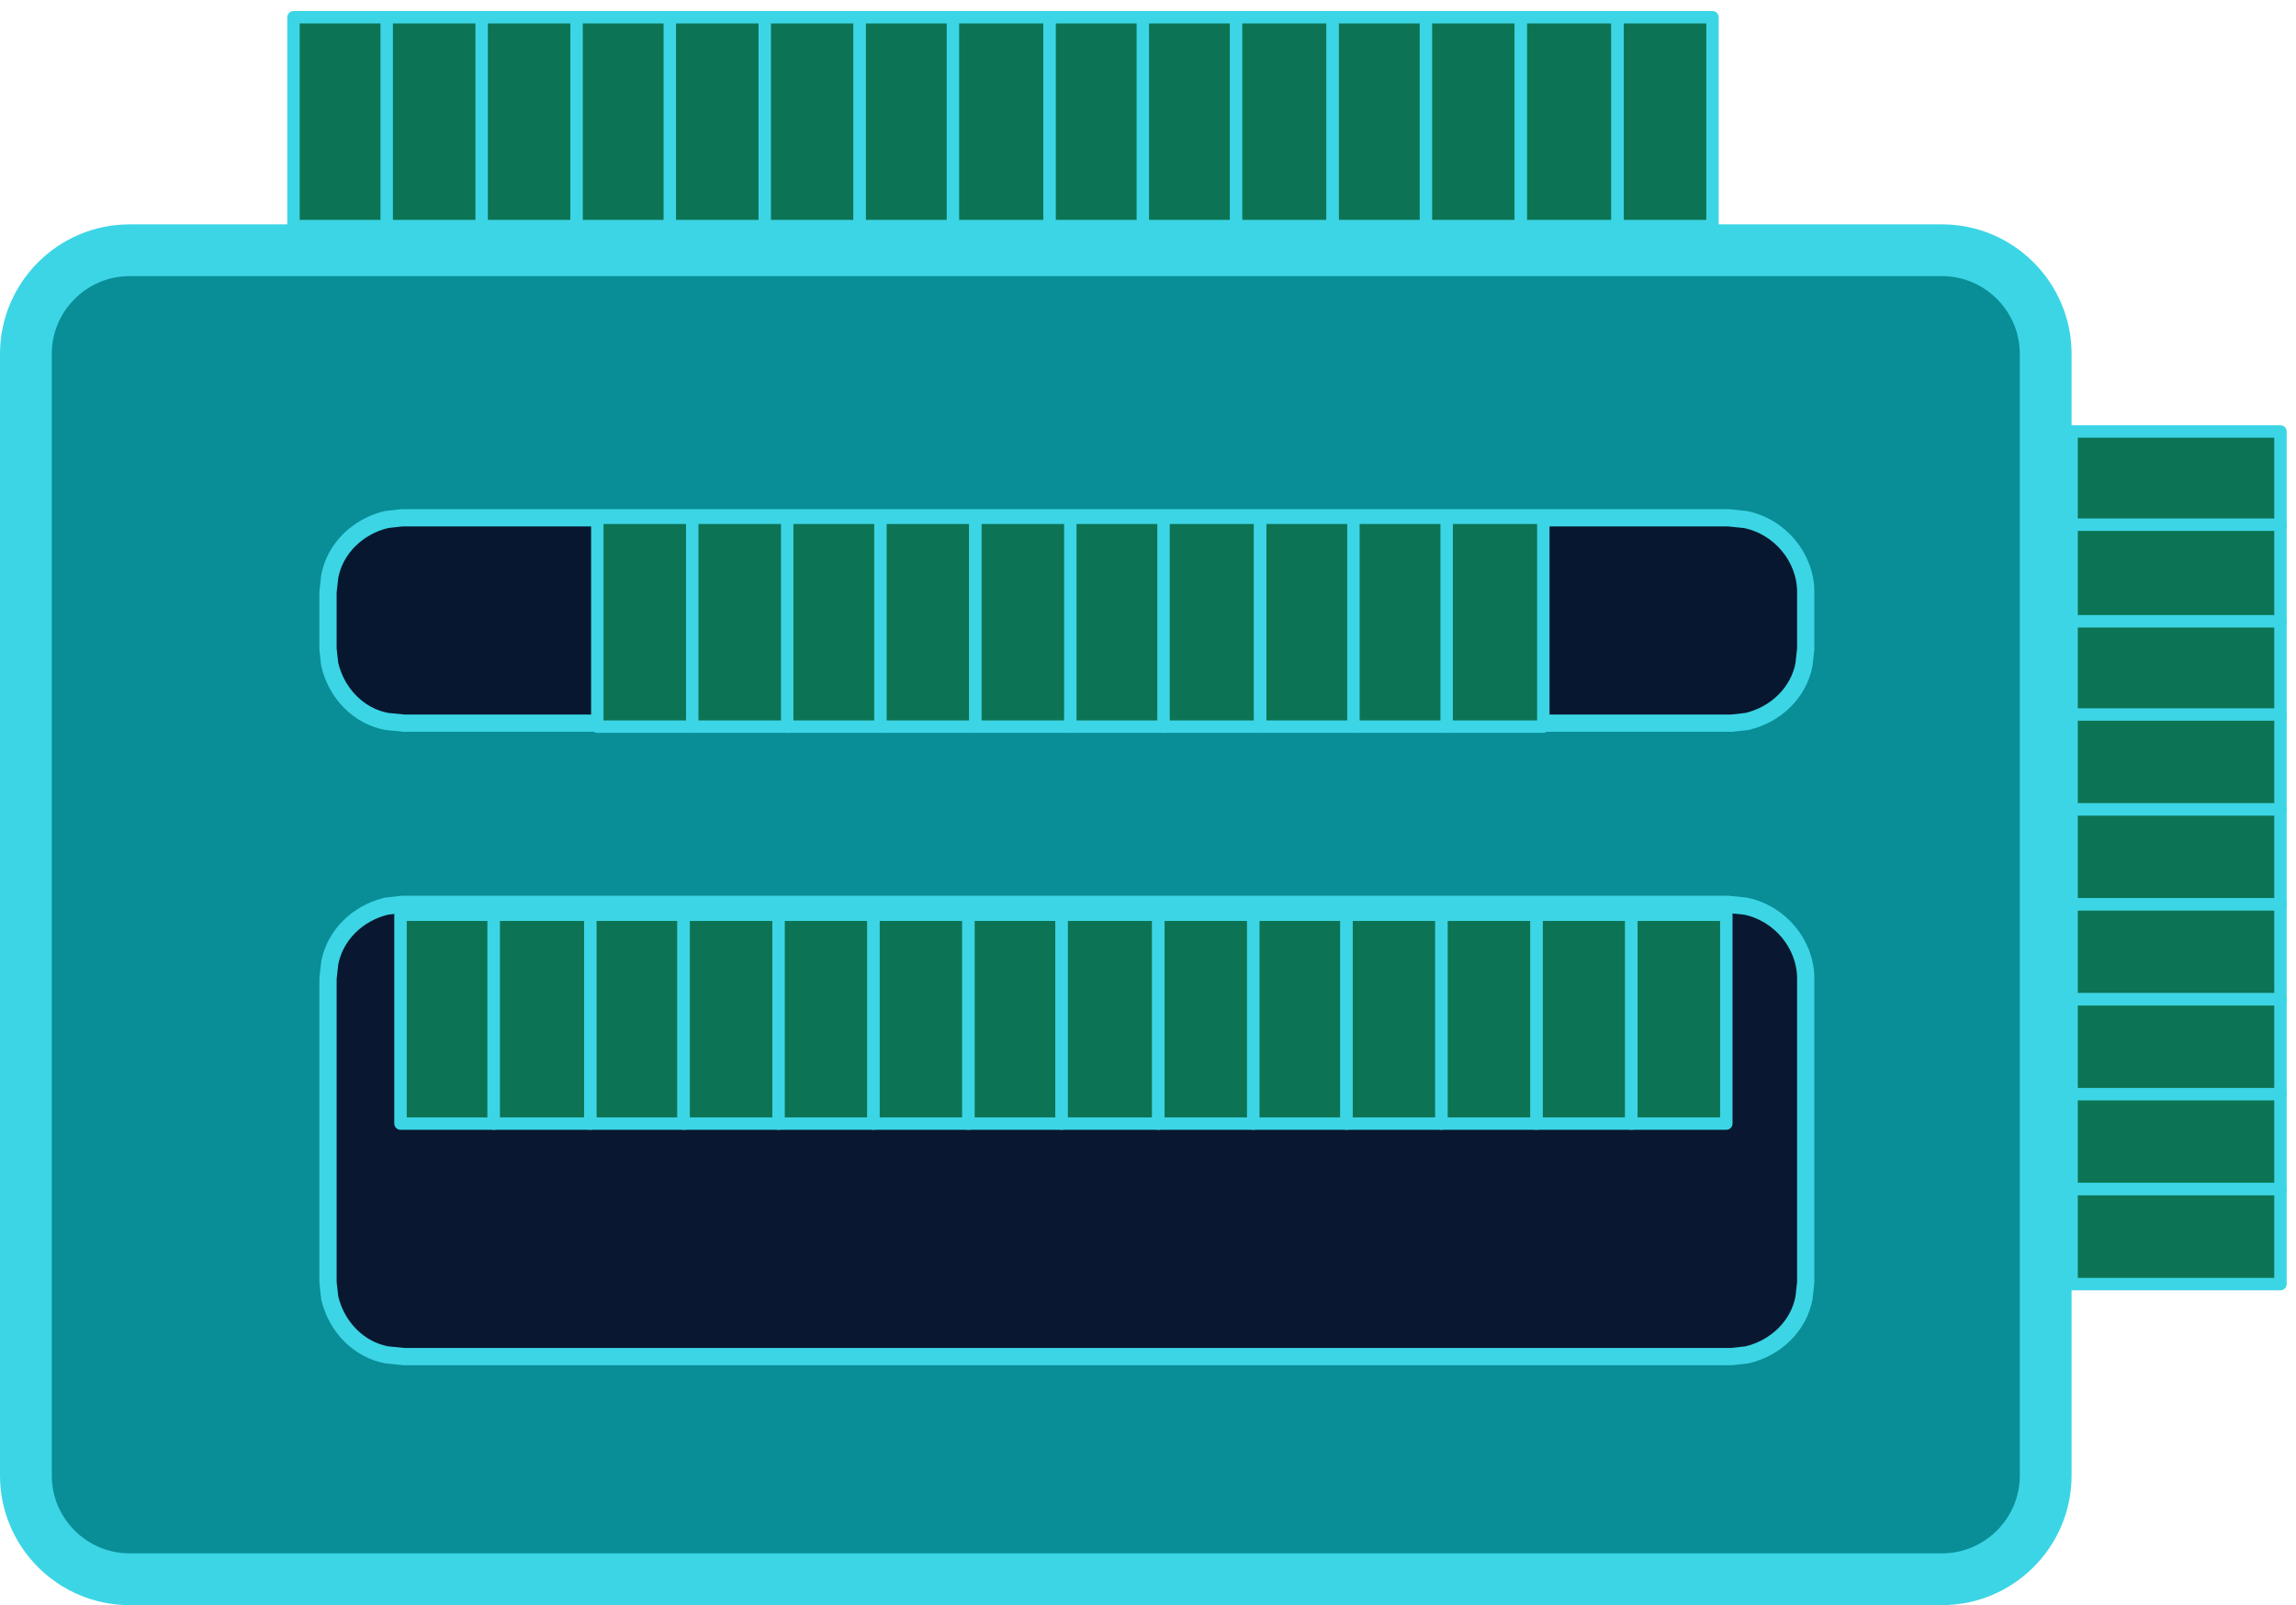 <?xml version="1.0" encoding="utf-8"?>
<!-- Generator: Adobe Illustrator 24.0.0, SVG Export Plug-In . SVG Version: 6.00 Build 0)  -->
<svg version="1.1" id="图层_1" xmlns="http://www.w3.org/2000/svg" xmlns:xlink="http://www.w3.org/1999/xlink" x="0px" y="0px"
	 viewBox="0 0 133 93" style="enable-background:new 0 0 133 93;" xml:space="preserve">
<style type="text/css">
	.st0{fill-rule:evenodd;clip-rule:evenodd;fill:#098D97;stroke:#3CD5E5;stroke-width:3;}
	.st1{fill-rule:evenodd;clip-rule:evenodd;fill:#091830;}
	.st2{fill-rule:evenodd;clip-rule:evenodd;fill:#0C7454;}
	.st3{fill:none;stroke:#3CD5E5;stroke-width:0.72;stroke-linecap:round;stroke-linejoin:round;}
	.st4{fill:none;stroke:#3CD5E5;stroke-linecap:round;stroke-linejoin:round;}
	.st5{fill-rule:evenodd;clip-rule:evenodd;fill:#07172F;stroke:#3CD5E5;}
</style>
<title>临时停车场</title>
<path id="矩形" class="st0" d="M7.5,14.5h105c3.3,0,6,2.7,6,6v65c0,3.3-2.7,6-6,6H7.5c-3.3,0-6-2.7-6-6v-65
	C1.5,17.2,4.2,14.5,7.5,14.5z"/>
<path id="Fill-1375" class="st1" d="M19,74.3V56.7l0.1-0.9c0.3-1.6,1.6-2.9,3.3-3.3l0.9-0.1h76.8l1,0.1c2,0.4,3.5,2.2,3.5,4.2v17.6
	l-0.1,0.9c-0.3,1.6-1.6,2.9-3.3,3.3l-0.9,0.1H23.4l-1-0.1c-1.6-0.3-2.9-1.6-3.3-3.3L19,74.3z"/>
<polygon id="Fill-1404" class="st2" points="23.2,65.1 28.6,65.1 28.6,53 23.2,53 "/>
<polygon id="Stroke-1405" class="st3" points="23.2,65.1 28.6,65.1 28.6,53 23.2,53 "/>
<polygon id="Fill-1406" class="st2" points="28.6,65.1 34.2,65.1 34.2,53 28.6,53 "/>
<polygon id="Stroke-1407" class="st3" points="28.6,65.1 34.2,65.1 34.2,53 28.6,53 "/>
<polygon id="Fill-1408" class="st2" points="34.2,65.1 39.6,65.1 39.6,53 34.2,53 "/>
<polygon id="Stroke-1409" class="st3" points="34.2,65.1 39.6,65.1 39.6,53 34.2,53 "/>
<polygon id="Fill-1410" class="st2" points="39.6,65.1 45.1,65.1 45.1,53 39.6,53 "/>
<polygon id="Stroke-1411" class="st3" points="39.6,65.1 45.1,65.1 45.1,53 39.6,53 "/>
<polygon id="Fill-1412" class="st2" points="45.1,65.1 50.6,65.1 50.6,53 45.1,53 "/>
<polygon id="Stroke-1413" class="st3" points="45.1,65.1 50.6,65.1 50.6,53 45.1,53 "/>
<polygon id="Fill-1414" class="st2" points="50.6,65.1 56.1,65.1 56.1,53 50.6,53 "/>
<polygon id="Stroke-1415" class="st3" points="50.6,65.1 56.1,65.1 56.1,53 50.6,53 "/>
<polygon id="Fill-1416" class="st2" points="56.1,65.1 61.5,65.1 61.5,53 56.1,53 "/>
<polygon id="Stroke-1417" class="st3" points="56.1,65.1 61.5,65.1 61.5,53 56.1,53 "/>
<polygon id="Fill-1418" class="st2" points="61.5,65.1 67.1,65.1 67.1,53 61.5,53 "/>
<polygon id="Stroke-1419" class="st3" points="61.5,65.1 67.1,65.1 67.1,53 61.5,53 "/>
<polygon id="Fill-1420" class="st2" points="67.1,65.1 72.6,65.1 72.6,53 67.1,53 "/>
<polygon id="Stroke-1421" class="st3" points="67.1,65.1 72.6,65.1 72.6,53 67.1,53 "/>
<polygon id="Fill-1422" class="st2" points="89,65.1 94.5,65.1 94.5,53 89,53 "/>
<polygon id="Stroke-1423" class="st3" points="89,65.1 94.5,65.1 94.5,53 89,53 "/>
<polygon id="Fill-1422_1_" class="st2" points="94.5,65.1 100,65.1 100,53 94.5,53 "/>
<polygon id="Stroke-1423_1_" class="st3" points="94.5,65.1 100,65.1 100,53 94.5,53 "/>
<polygon id="Fill-1424" class="st2" points="72.6,65.1 78,65.1 78,53 72.6,53 "/>
<polygon id="Stroke-1425" class="st3" points="72.6,65.1 78,65.1 78,53 72.6,53 "/>
<polygon id="Fill-1426" class="st2" points="78,65.1 83.5,65.1 83.5,53 78,53 "/>
<polygon id="Stroke-1427" class="st3" points="78,65.1 83.5,65.1 83.5,53 78,53 "/>
<polygon id="Fill-1428" class="st2" points="83.5,65.1 89,65.1 89,53 83.5,53 "/>
<polygon id="Stroke-1429" class="st3" points="83.5,65.1 89,65.1 89,53 83.5,53 "/>
<path id="Stroke-1377" class="st4" d="M19,74.3V56.7l0.1-0.9c0.3-1.6,1.6-2.9,3.3-3.3l0.9-0.1h76.8l1,0.1c2,0.4,3.5,2.2,3.5,4.2
	v17.6l-0.1,0.9c-0.3,1.6-1.6,2.9-3.3,3.3l-0.9,0.1H23.4l-1-0.1c-1.6-0.3-2.9-1.6-3.3-3.3L19,74.3z"/>
<path id="Fill-1378" class="st5" d="M19,34.3l0.1-0.9c0.3-1.6,1.6-2.9,3.3-3.3l0.9-0.1h76.8l1,0.1c2,0.4,3.5,2.2,3.5,4.2v3.3
	l-0.1,0.9c-0.3,1.6-1.6,2.9-3.3,3.3l-0.9,0.1H23.4l-1-0.1c-1.6-0.3-2.9-1.6-3.3-3.3l-0.1-0.9L19,34.3z"/>
<polygon id="Fill-1380" class="st2" points="34.6,42.1 40.1,42.1 40.1,30 34.6,30 "/>
<polygon id="Stroke-1381" class="st3" points="34.6,42.1 40.1,42.1 40.1,30 34.6,30 "/>
<polygon id="Fill-1382" class="st2" points="40.1,42.1 45.7,42.1 45.7,30 40.1,30 "/>
<polygon id="Stroke-1383" class="st3" points="40.1,42.1 45.7,42.1 45.7,30 40.1,30 "/>
<polygon id="Fill-1384" class="st2" points="45.6,42.1 51.1,42.1 51.1,30 45.6,30 "/>
<polygon id="Stroke-1385" class="st3" points="45.6,42.1 51.1,42.1 51.1,30 45.6,30 "/>
<polygon id="Fill-1386" class="st2" points="51,42.1 56.5,42.1 56.5,30 51,30 "/>
<polygon id="Stroke-1387" class="st3" points="51,42.1 56.5,42.1 56.5,30 51,30 "/>
<polygon id="Fill-1388" class="st2" points="56.5,42.1 62.1,42.1 62.1,30 56.5,30 "/>
<polygon id="Stroke-1389" class="st3" points="56.5,42.1 62.1,42.1 62.1,30 56.5,30 "/>
<polygon id="Fill-1390" class="st2" points="62,42.1 67.5,42.1 67.5,30 62,30 "/>
<polygon id="Stroke-1391" class="st3" points="62,42.1 67.5,42.1 67.5,30 62,30 "/>
<polygon id="Fill-1392" class="st2" points="67.4,42.1 73,42.1 73,30 67.4,30 "/>
<polygon id="Stroke-1393" class="st3" points="67.4,42.1 73,42.1 73,30 67.4,30 "/>
<polygon id="Fill-1394" class="st2" points="73,42.1 78.5,42.1 78.5,30 73,30 "/>
<polygon id="Stroke-1395" class="st3" points="73,42.1 78.5,42.1 78.5,30 73,30 "/>
<polygon id="Fill-1396" class="st2" points="78.4,42.1 83.9,42.1 83.9,30 78.4,30 "/>
<polygon id="Stroke-1397" class="st3" points="78.4,42.1 83.9,42.1 83.9,30 78.4,30 "/>
<polygon id="Fill-1398" class="st2" points="83.8,42.1 89.4,42.1 89.4,30 83.8,30 "/>
<polygon id="Stroke-1399" class="st3" points="83.8,42.1 89.4,42.1 89.4,30 83.8,30 "/>
<polygon id="Fill-1359" class="st2" points="120,30.5 132.1,30.5 132.1,25 120,25 "/>
<polygon id="Stroke-1360" class="st3" points="120,30.5 132.1,30.5 132.1,25 120,25 "/>
<polygon id="Fill-1361" class="st2" points="120,36 132.1,36 132.1,30.4 120,30.4 "/>
<polygon id="Stroke-1362" class="st3" points="120,36 132.1,36 132.1,30.4 120,30.4 "/>
<polygon id="Fill-1363" class="st2" points="120,41.5 132.1,41.5 132.1,36 120,36 "/>
<polygon id="Stroke-1364" class="st3" points="120,41.5 132.1,41.5 132.1,36 120,36 "/>
<polygon id="Fill-1365" class="st2" points="120,46.9 132.1,46.9 132.1,41.4 120,41.4 "/>
<polygon id="Stroke-1366" class="st3" points="120,46.9 132.1,46.9 132.1,41.4 120,41.4 "/>
<polygon id="Fill-1367" class="st2" points="120,52.4 132.1,52.4 132.1,46.9 120,46.9 "/>
<polygon id="Stroke-1368" class="st3" points="120,52.4 132.1,52.4 132.1,46.9 120,46.9 "/>
<polygon id="Fill-1369" class="st2" points="120,57.9 132.1,57.9 132.1,52.4 120,52.4 "/>
<polygon id="Stroke-1370" class="st3" points="120,57.9 132.1,57.9 132.1,52.4 120,52.4 "/>
<polygon id="Fill-1371" class="st2" points="120,63.4 132.1,63.4 132.1,57.9 120,57.9 "/>
<polygon id="Stroke-1372" class="st3" points="120,63.4 132.1,63.4 132.1,57.9 120,57.9 "/>
<polygon id="Fill-1373" class="st2" points="120,68.9 132.1,68.9 132.1,63.4 120,63.4 "/>
<polygon id="Stroke-1374" class="st3" points="120,68.9 132.1,68.9 132.1,63.4 120,63.4 "/>
<polygon id="Fill-1373_1_" class="st2" points="120,74.4 132.1,74.4 132.1,68.9 120,68.9 "/>
<polygon id="Stroke-1374_1_" class="st3" points="120,74.4 132.1,74.4 132.1,68.9 120,68.9 "/>
<polygon id="Fill-1331" class="st2" points="17,13.1 22.5,13.1 22.5,1 17,1 "/>
<polygon id="Stroke-1332" class="st3" points="17,13.1 22.5,13.1 22.5,1 17,1 "/>
<polygon id="Fill-1333" class="st2" points="22.4,13.1 28,13.1 28,1 22.4,1 "/>
<polygon id="Stroke-1334" class="st3" points="22.4,13.1 28,13.1 28,1 22.4,1 "/>
<polygon id="Fill-1335" class="st2" points="27.9,13.1 33.4,13.1 33.4,1 27.9,1 "/>
<polygon id="Stroke-1336" class="st3" points="27.9,13.1 33.4,13.1 33.4,1 27.9,1 "/>
<polygon id="Fill-1337" class="st2" points="33.4,13.1 38.9,13.1 38.9,1 33.4,1 "/>
<polygon id="Stroke-1338" class="st3" points="33.4,13.1 38.9,13.1 38.9,1 33.4,1 "/>
<polygon id="Fill-1339" class="st2" points="38.8,13.1 44.4,13.1 44.4,1 38.8,1 "/>
<polygon id="Stroke-1340" class="st3" points="38.8,13.1 44.4,13.1 44.4,1 38.8,1 "/>
<polygon id="Fill-1341" class="st2" points="44.3,13.1 49.8,13.1 49.8,1 44.3,1 "/>
<polygon id="Stroke-1342" class="st3" points="44.3,13.1 49.8,13.1 49.8,1 44.3,1 "/>
<polygon id="Fill-1343" class="st2" points="49.8,13.1 55.3,13.1 55.3,1 49.8,1 "/>
<polygon id="Stroke-1344" class="st3" points="49.8,13.1 55.3,13.1 55.3,1 49.8,1 "/>
<polygon id="Fill-1345" class="st2" points="55.2,13.1 60.8,13.1 60.8,1 55.2,1 "/>
<polygon id="Stroke-1346" class="st3" points="55.2,13.1 60.8,13.1 60.8,1 55.2,1 "/>
<polygon id="Fill-1347" class="st2" points="60.8,13.1 66.3,13.1 66.3,1 60.8,1 "/>
<polygon id="Stroke-1348" class="st3" points="60.8,13.1 66.3,13.1 66.3,1 60.8,1 "/>
<polygon id="Fill-1349" class="st2" points="66.2,13.1 71.7,13.1 71.7,1 66.2,1 "/>
<polygon id="Stroke-1350" class="st3" points="66.2,13.1 71.7,13.1 71.7,1 66.2,1 "/>
<polygon id="Fill-1351" class="st2" points="71.6,13.1 77.2,13.1 77.2,1 71.6,1 "/>
<polygon id="Stroke-1352" class="st3" points="71.6,13.1 77.2,13.1 77.2,1 71.6,1 "/>
<polygon id="Fill-1353" class="st2" points="77.2,13.1 82.7,13.1 82.7,1 77.2,1 "/>
<polygon id="Stroke-1354" class="st3" points="77.2,13.1 82.7,13.1 82.7,1 77.2,1 "/>
<polygon id="Fill-1355" class="st2" points="82.6,13.1 88.1,13.1 88.1,1 82.6,1 "/>
<polygon id="Stroke-1356" class="st3" points="82.6,13.1 88.1,13.1 88.1,1 82.6,1 "/>
<polygon id="Fill-1357" class="st2" points="88.1,13.1 93.7,13.1 93.7,1 88.1,1 "/>
<polygon id="Stroke-1358" class="st3" points="88.1,13.1 93.7,13.1 93.7,1 88.1,1 "/>
<polygon id="Fill-1357_1_" class="st2" points="93.7,13.1 99.2,13.1 99.2,1 93.7,1 "/>
<polygon id="Stroke-1358_1_" class="st3" points="93.7,13.1 99.2,13.1 99.2,1 93.7,1 "/>
</svg>
